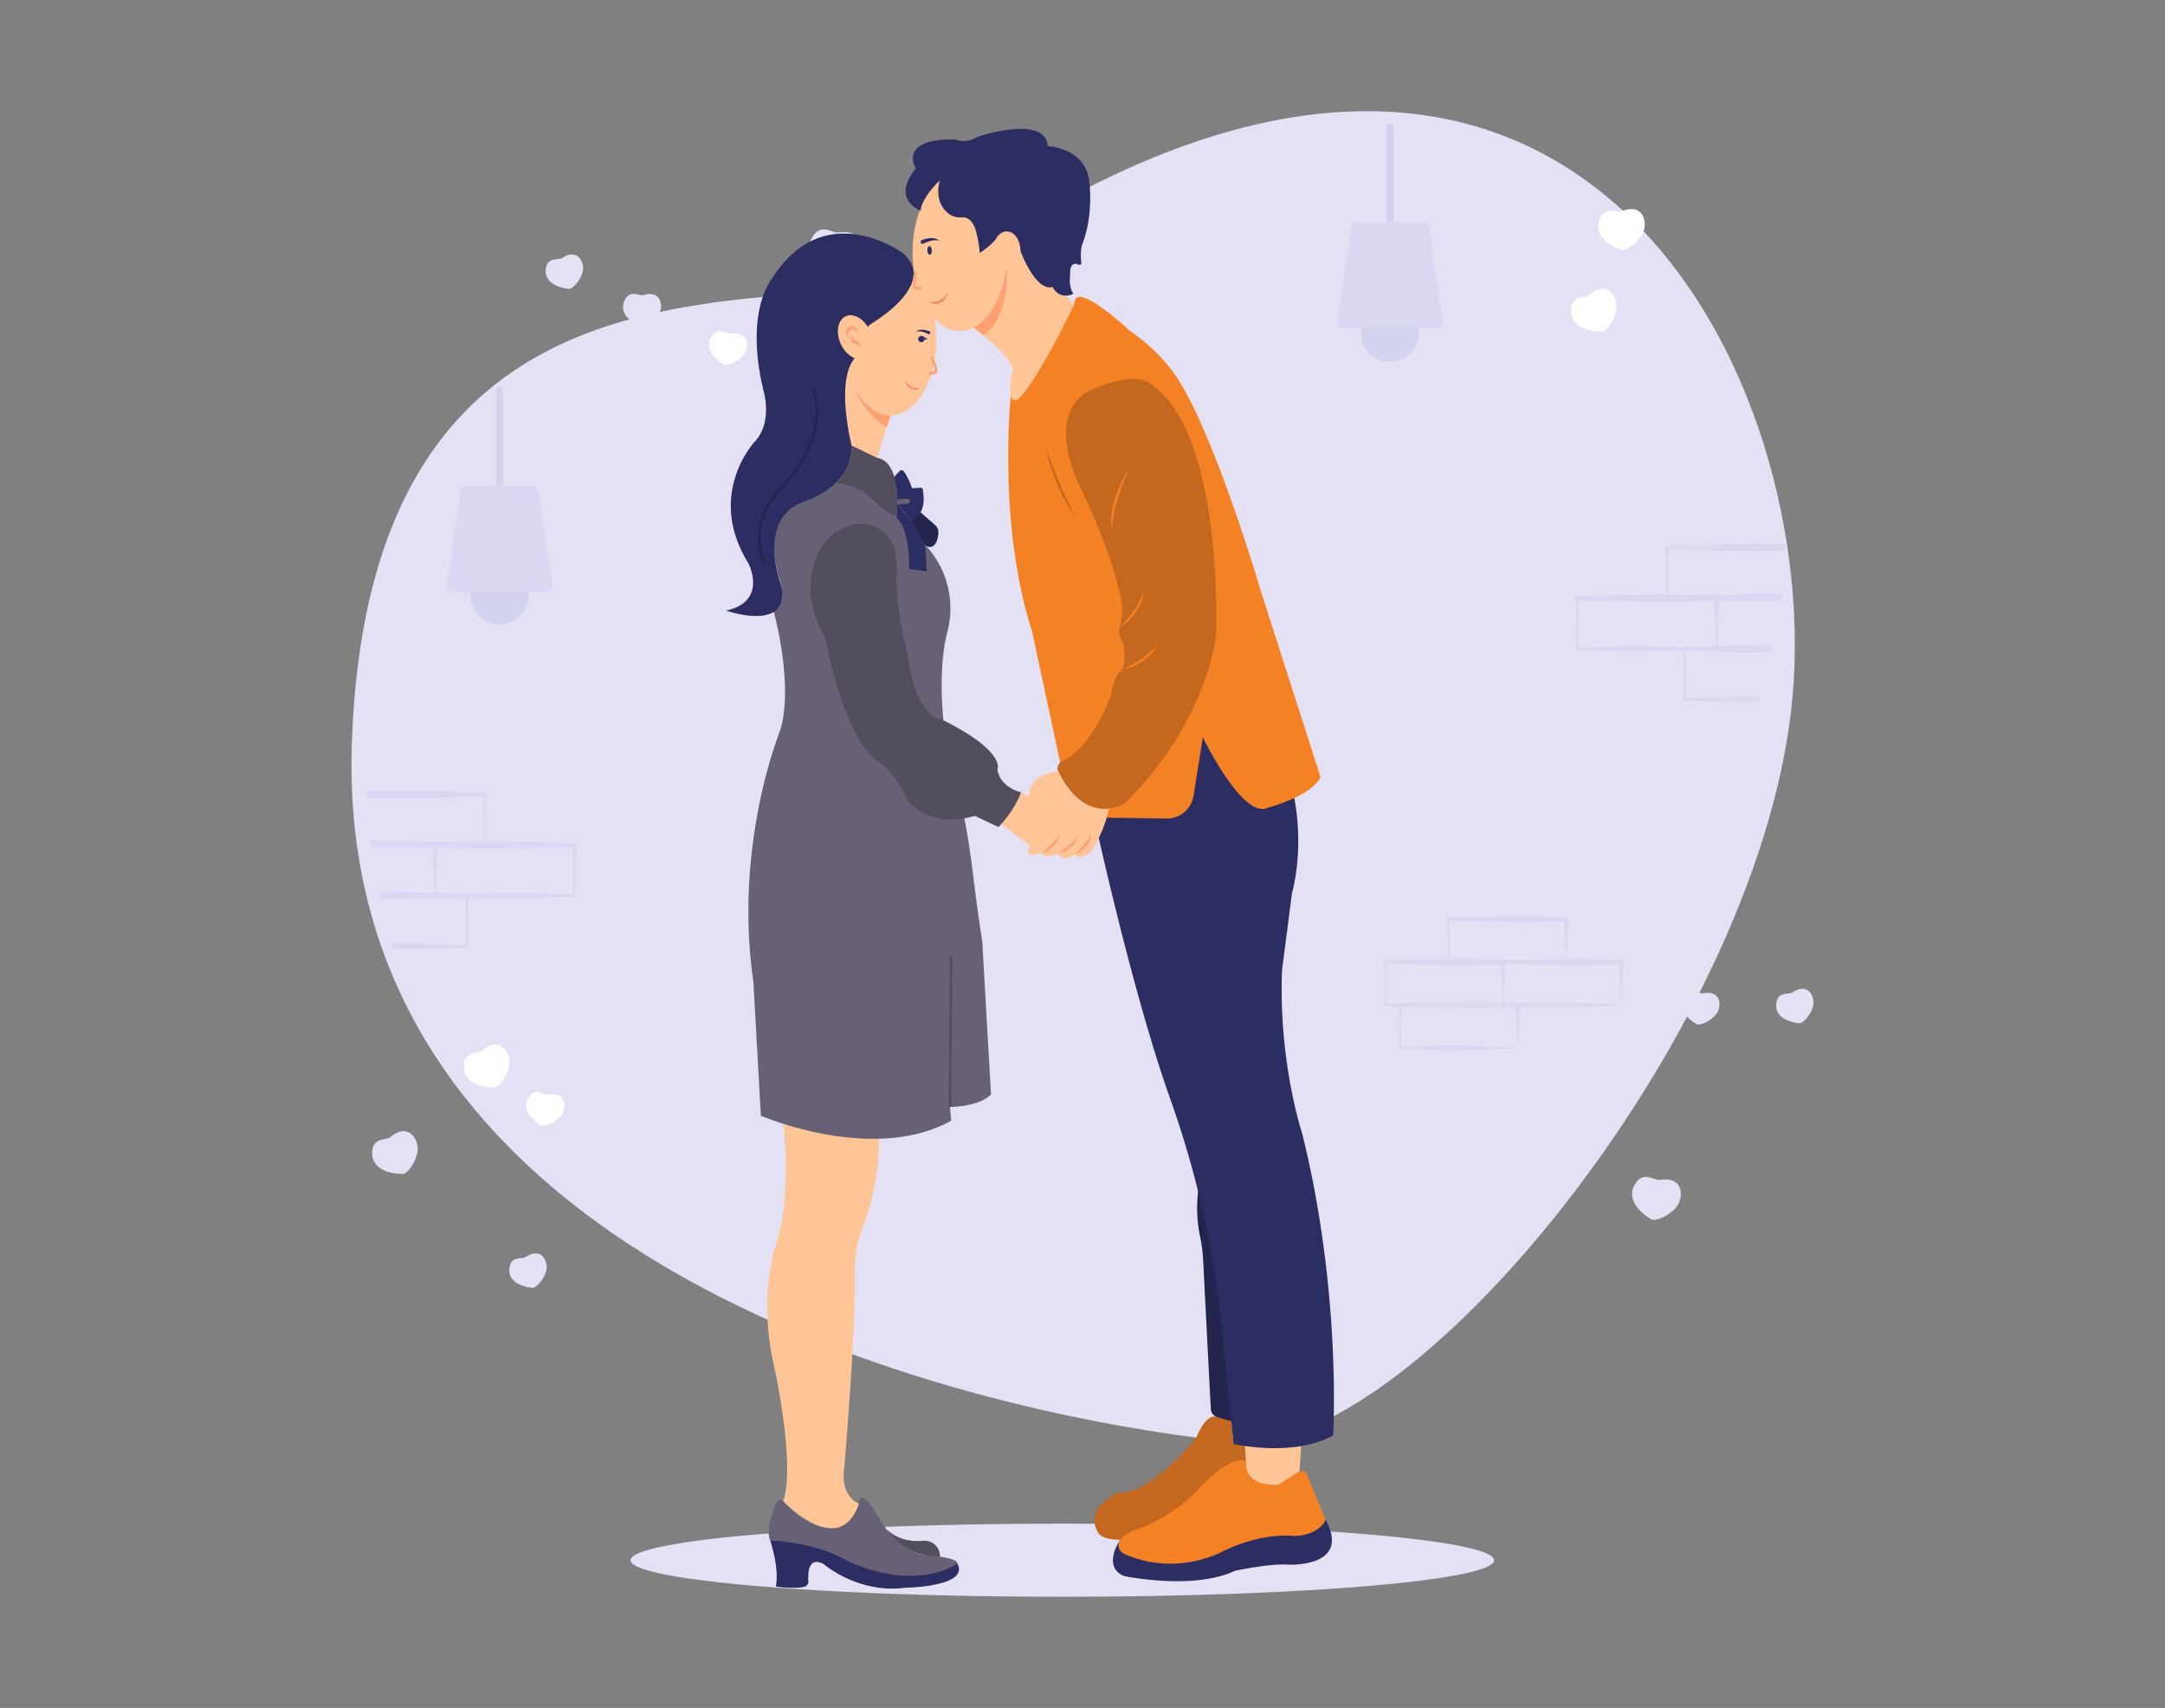 <svg id="a5810bc2-fc98-455a-8102-fb9aa8beec72" data-name="Layer 1" xmlns="http://www.w3.org/2000/svg" width="865.76" height="682.89" viewBox="0 0 865.76 682.89"><rect x="0" y="0" width="865.76" height="682.89" fill="#808080" stroke="none"/><path d="M385.25,104.79C338.14,136.85,148.3,72.3,140.7,297.3s284,272.7,353.1,279.23S701.09,416,716.28,283.88,627.9-60.33,385.25,104.79Z" fill="#e4e1f5"/><path d="M224.55,103.28c-1.22.83-6.13-.84-6.33,5s7.35,7.06,9.14,7.23,5.37-4.16,5.77-7.58S230.84,99,224.55,103.28Z" fill="#e4e1f5"/><path d="M257.05,118c-1.42.41-5.58-2.7-7.57,2.78s4.82,9,6.47,9.71,6.39-2.3,7.82-5.43S264.35,115.86,257.05,118Z" fill="#e4e1f5"/><path d="M210,502.7c-1.22.83-6.14-.84-6.34,5s7.36,7.07,9.15,7.23,5.37-4.15,5.76-7.58S216.3,498.42,210,502.7Z" fill="#e4e1f5"/><path d="M716.59,396.92c-1.22.83-6.13-.84-6.33,5s7.36,7.06,9.15,7.23,5.36-4.16,5.76-7.58S722.88,392.65,716.59,396.92Z" fill="#e4e1f5"/><path d="M680.73,397.16c-1.45.27-5.28-3.24-7.8,2s3.9,9.42,5.47,10.3,6.59-1.65,8.32-4.63S688.21,395.77,680.73,397.16Z" fill="#e4e1f5"/><path d="M517.61,532.63c-1.22.83-6.14-.84-6.33,5s7.35,7.07,9.14,7.23,5.37-4.15,5.77-7.57S523.9,528.35,517.61,532.63Z" fill="#fff"/><path d="M219,437.68c-1.46.21-5.13-3.46-7.88,1.68s3.49,9.59,5,10.53,6.65-1.37,8.51-4.27S226.53,436.61,219,437.68Z" fill="#fff"/><path d="M292.1,133.43c-1.46.21-5.14-3.46-7.89,1.68s3.49,9.59,5,10.53,6.66-1.37,8.52-4.27S299.62,132.36,292.1,133.43Z" fill="#fff"/><path d="M334.94,93c-1.95.34-7-4.43-10.5,2.58s5.07,12.71,7.16,13.91,8.87-2.1,11.25-6.06S345,91.28,334.94,93Z" fill="#e4e1f5"/><path d="M663.43,471.77c-1.86.32-6.7-4.23-10,2.45s4.83,12.13,6.83,13.27,8.45-2,10.72-5.78S673,470.11,663.43,471.77Z" fill="#e4e1f5"/><path d="M155.88,454.79c-1.38,1.18-7.62-.18-7,7s10,7.6,12.17,7.56,6-5.82,6-10.05S163,448.7,155.88,454.79Z" fill="#e4e1f5"/><path d="M192.57,420.19c-1.38,1.18-7.62-.18-7,7s10,7.61,12.17,7.56,6-5.82,6-10.05S199.65,414.1,192.57,420.19Z" fill="#fff"/><path d="M648.2,84.52c-1.68.69-7.16-2.58-8.88,4.38s7,10.37,9.16,11,7.51-3.63,8.85-7.65S656.85,81,648.2,84.52Z" fill="#fff"/><path d="M635.31,118c-1.37,1.19-7.61-.17-7,7s10,7.61,12.17,7.57,6-5.82,6-10.06S642.4,111.93,635.31,118Z" fill="#fff"/><ellipse cx="424.82" cy="623.82" rx="172.68" ry="14.62" fill="#e4e1f5"/><path d="M693.48,237.73l-7,.27h-.72c-4.43-.13-8.86-.24-13.27-.27-1.81,0-3.6,0-5.41-.05,0-2.88,0-5.78,0-8.67,0-3.11.18-6.23.28-9.34l6.23.24,7,.18,13.93.22c4.63.06,9.28.06,13.92,0l5.44-.08c0-.89-.06-1.78-.11-2.68l-5.33-.08c-4.64-.06-9.29-.06-13.92,0l-13.93.22-7,.18-7,.27h0a.74.74,0,0,0-.71.75c.11,3.38.26,6.75.3,10.13q.07,4.33,0,8.66-3.8,0-7.61.05l-13.92.22-7,.18-7,.27h-.06a.73.73,0,0,0-.7.75c.1,3.37.26,6.75.3,10.12s.05,6.76,0,10.14h0a.45.45,0,0,0,.45.45h0c4.66.1,9.37.37,14.11.52s9.5.22,14.2.13,9.37-.18,14-.36h0c.11,3.12.24,6.25.27,9.37q.09,5.07,0,10.14a.46.46,0,0,0,.45.46h0c4.67.09,9.37.37,14.11.52s9.5.22,14.2.13l1.32,0c.16-.72.32-1.43.49-2.16-.92,0-1.83,0-2.74-.05-4.58-.09-9.12-.09-13.64.13s-8.82.4-13.28.5c-.06-3.22-.06-6.43,0-9.65s.17-6.23.28-9.34l6.23.24,7,.18,13.93.22c2.16,0,4.34,0,6.51,0l.72-3c-2.77,0-5.52,0-8.28.17l-12.88.2-.74,0c0-1.89,0-3.79,0-5.69.06-1,.12-2,.17-3,.14-3,.31-6.13.41-9.25q3.74,0,7.45,0c3.48-.06,6.94-.15,10.38-.25l7.07.11c.15-.94.29-1.86.41-2.8l-12.4.2Zm-7.43,20.53-5.29.14-7,.27h0a.61.61,0,0,0-.24.06l-1.5-.06c-4.69-.18-9.3-.3-13.87-.36s-9.11-.08-13.65.14-8.81.39-13.27.49c-.06-3.22-.06-6.43,0-9.65s.17-6.23.27-9.34l6.24.23,7,.19,13.92.22c4.65.06,9.28.06,13.93,0q6.42-.08,12.84-.28c.1,2.87.26,5.76.41,8.71l.32,5.69C686.09,255.89,686.08,257.08,686.05,258.26Z" fill="#dad7f2"/><path d="M160.05,336.25l-12.4-.19c.13.94.26,1.86.41,2.8l7.07-.11c3.44.1,6.9.19,10.38.24q3.72.08,7.45,0c.1,3.12.27,6.21.42,9.25,0,1,.11,2,.16,3,0,1.9,0,3.8,0,5.68h-.74l-12.88-.21c-2.76-.11-5.51-.16-8.28-.16l.72,3.05c2.17,0,4.35,0,6.51-.05l13.93-.22,7-.18,6.23-.25c.1,3.12.23,6.23.27,9.35s0,6.43,0,9.65c-4.46-.1-8.89-.36-13.28-.5s-9.06-.22-13.64-.13c-.91,0-1.82,0-2.74.05.17.72.33,1.44.49,2.16l1.33,0c4.69.08,9.44.08,14.19-.14s9.45-.42,14.11-.51h0a.47.47,0,0,0,.46-.47c-.08-3.37-.08-6.75,0-10.13,0-3.12.16-6.25.27-9.37h0c4.6.18,9.27.29,14,.36s9.45.08,14.21-.13,9.44-.43,14.11-.52h0a.45.45,0,0,0,.45-.45h0c-.06-3.39-.06-6.76,0-10.14s.2-6.75.3-10.12a.72.72,0,0,0-.7-.75h0l-7-.27-7-.18-13.92-.22q-3.81,0-7.61-.05-.08-4.32,0-8.66c0-3.38.19-6.75.3-10.13a.73.73,0,0,0-.71-.75h-.05l-7-.27-7-.18L166,316.19c-4.63-.07-9.28-.07-13.92,0-1.77,0-3.55,0-5.33.08-.05.9-.09,1.79-.11,2.68l5.44.08c4.64.07,9.29.07,13.92,0l13.93-.22,7-.19,6.23-.23c.11,3.11.24,6.23.28,9.34,0,2.89,0,5.78,0,8.67-1.81,0-3.6,0-5.41,0-4.41,0-8.84.14-13.26.27H174l-7-.27Zm14.34,17.17.32-5.69c.15-3,.32-5.84.41-8.71,4.29.13,8.56.23,12.84.28q7,.09,13.93,0l13.92-.22,7-.19,6.24-.23c.1,3.11.23,6.23.27,9.34s.05,6.43,0,9.65c-4.45-.1-8.88-.36-13.27-.5s-9.06-.22-13.65-.13-9.18.18-13.87.36l-1.5.06a.61.61,0,0,0-.24-.06h-.05l-6.95-.27-5.3-.14C174.41,355.79,174.4,354.6,174.39,353.42Z" fill="#dad7f2"/><path d="M555.83,91.38A1.37,1.37,0,0,1,554.46,90V50.82a1.38,1.38,0,1,1,2.75,0V90A1.38,1.38,0,0,1,555.83,91.38Z" fill="#d4d3ef"/><path d="M626.41,384.74c-3.71.22-7.53.41-11.43.55s-7.84.25-11.82.31-8,.07-12-.11-8-.36-11.94-.44h0a.39.39,0,0,1-.39-.39h0c.06-2.86.06-5.72,0-8.58s-.17-5.71-.26-8.57a.63.63,0,0,1,.6-.64h0l5.89-.23,5.89-.15,11.79-.19q5.88-.07,11.78,0t11.78.25h0a.93.93,0,0,1,.9.95c-.07,3-.24,5.92-.38,8.81-.07,1.44-.16,2.87-.24,4.27Zm-.16-.17-.48-8.72c-.14-2.83-.32-5.6-.39-8.34l1,.95q-5.9.18-11.78.25t-11.78,0L591,368.53l-5.89-.15-5.89-.23.64-.64c-.09,2.86-.22,5.71-.25,8.57s-.05,5.72,0,8.58l-.4-.4c3.91-.08,7.78-.31,11.62-.44s7.67-.18,11.55-.11,7.78.16,11.75.31S622.11,384.35,626.25,384.57Z" fill="#dad7f2"/><path d="M648.36,401.89c-3.71.22-7.53.41-11.43.55s-7.84.25-11.82.31-8,.07-12-.12-8-.35-11.94-.43h0a.39.39,0,0,1-.38-.4h0q.09-4.28,0-8.57c0-2.86-.16-5.72-.25-8.57a.62.62,0,0,1,.59-.64h0l5.89-.23,5.89-.15,11.78-.19c3.93-.05,7.86-.06,11.79,0s7.85.13,11.78.26h.05a.93.93,0,0,1,.9,1c-.07,3-.25,5.92-.39,8.8-.06,1.45-.15,2.88-.24,4.28Zm-.16-.17-.48-8.72c-.14-2.83-.32-5.6-.39-8.34l.95.95q-5.89.18-11.78.25c-3.93.06-7.86.05-11.79,0l-11.78-.18-5.89-.16-5.89-.23.64-.63c-.09,2.85-.22,5.71-.26,8.57s0,5.72,0,8.57l-.4-.39c3.91-.08,7.78-.31,11.62-.44s7.67-.18,11.55-.11,7.77.15,11.74.3S644.06,401.5,648.2,401.72Z" fill="#dad7f2"/><path d="M607.13,419c-3.72.23-7.54.42-11.43.56s-7.85.25-11.83.31-8,.06-12-.12-8-.36-11.94-.43h0a.38.38,0,0,1-.38-.4h0q.08-4.29,0-8.57c0-2.86-.16-5.72-.25-8.58a.61.61,0,0,1,.59-.63h0l5.89-.23,5.9-.16,11.78-.18c3.93-.05,7.85-.06,11.78,0s7.86.13,11.78.25h.06a.91.91,0,0,1,.89.94c-.07,3-.24,5.92-.38,8.81-.07,1.45-.15,2.87-.24,4.27Zm-.17-.16-.48-8.73c-.14-2.83-.31-5.59-.38-8.34l.94.95c-3.92.12-7.85.22-11.78.26s-7.85.05-11.78,0l-11.78-.19-5.9-.15-5.89-.23.64-.64c-.09,2.86-.22,5.72-.25,8.58s0,5.71,0,8.57l-.4-.4c3.91-.07,7.78-.31,11.63-.43s7.67-.19,11.55-.12,7.77.16,11.74.31S602.82,418.64,607,418.87Z" fill="#dad7f2"/><path d="M601.23,401.89c-3.71.22-7.54.41-11.43.55s-7.85.25-11.82.31-8,.07-12-.12-8-.35-11.94-.43h0a.39.39,0,0,1-.38-.4h0q.09-4.28,0-8.57c0-2.86-.16-5.72-.25-8.57A.62.62,0,0,1,554,384h0l5.89-.23,5.89-.15,11.78-.19c3.93-.05,7.86-.06,11.79,0s7.85.13,11.78.26h.05a.93.93,0,0,1,.9,1c-.07,3-.25,5.92-.39,8.8-.06,1.45-.15,2.88-.24,4.28Zm-.16-.17-.49-8.72c-.13-2.83-.31-5.6-.38-8.34l.95.95q-5.89.18-11.78.25c-3.93.06-7.86.05-11.79,0l-11.78-.18-5.89-.16-5.89-.23.63-.63c-.09,2.85-.21,5.71-.25,8.57s0,5.72,0,8.57l-.4-.39c3.9-.08,7.78-.31,11.62-.44s7.67-.18,11.55-.11,7.77.15,11.74.3S596.93,401.5,601.07,401.72Z" fill="#dad7f2"/><path d="M574.76,131.24H536.9a2.25,2.25,0,0,1-2.25-2.25l5.63-37.86a2.26,2.26,0,0,1,2.26-2.25h26.59a2.25,2.25,0,0,1,2.25,2.25L577,129A2.25,2.25,0,0,1,574.76,131.24Z" fill="#dad7f2"/><path d="M544.31,131.24a11.64,11.64,0,1,0,23,0Z" fill="#d4d3ef"/><path d="M199.78,196.91a1.38,1.38,0,0,1-1.38-1.38V156.35a1.38,1.38,0,1,1,2.75,0v39.18A1.37,1.37,0,0,1,199.78,196.91Z" fill="#d4d3ef"/><path d="M218.71,236.77H180.85a2.26,2.26,0,0,1-2.26-2.25l5.64-37.86a2.26,2.26,0,0,1,2.25-2.26h26.59a2.26,2.26,0,0,1,2.26,2.26L221,234.52A2.25,2.25,0,0,1,218.71,236.77Z" fill="#dad7f2"/><path d="M188.26,236.77a11.45,11.45,0,0,0-.12,1.56,11.64,11.64,0,0,0,23.27,0,13.32,13.32,0,0,0-.11-1.56Z" fill="#d4d3ef"/><path d="M486.85,566.65s-4-2.71-8.49,8.24c0,0-18.41,22.88-30.85,21.88,0,0-14.42,5.48-8.45,15.92s64.67-10,64.67-10l-5.47-18.4-.5-6.47-4.48-.5-.83-9.28Z" fill="#f48225" data-secondary="true"/><path d="M486.85,566.65s-4-2.71-8.49,8.24c0,0-18.41,22.88-30.85,21.88,0,0-14.42,5.48-8.45,15.92s64.67-10,64.67-10l-5.47-18.4-.5-6.47-4.48-.5-.83-9.28Z" opacity="0.2"/><path d="M497.76,577.87l.5,6.47s-2,9.95,12.93,9.45l8.46-5.47,1-14.93Z" fill="#ffc596"/><path d="M448.3,615.13s-5.93,8-1.75,13a6.67,6.67,0,0,0,4,2.22c6,1.1,28.7,4.58,43.27-2.28,0,0,13.93-3,20.89-2.48,0,0,25.87,1.49,15.42-17.91Z" fill="#2c2e63"/><path d="M486.85,566.65l7.92,2.27L486.32,455.5s-11.25,16.19-6.36,39.17a53.73,53.73,0,0,1,1.13,8.46l3.1,60.18A3.67,3.67,0,0,0,486.85,566.65Z" fill="#2c2e63"/><path d="M486.85,566.65l7.92,2.27L486.32,455.5s-11.25,16.19-6.36,39.17a53.73,53.73,0,0,1,1.13,8.46l3.1,60.18A3.67,3.67,0,0,0,486.85,566.65Z" opacity="0.2"/><path d="M437.07,324.66S452.18,395,468,439.47a388.39,388.39,0,0,1,20.44,90.28l4.87,47.62s23.88,5.47,39.8-3.48c0,0,3.48-57.21-12.44-120.88,0,0-9.45-28.36-8-65.17l4-30.84s7-23.38-2.49-50.74l-15.42-30.84Z" fill="#2c2e63"/><path d="M400.18,329.2,412,338.26s8.47-6,7.3-16.91c0,0-6.9-2-11.11-4.64Z" fill="#ffc596"/><path d="M388.41,130.27s14.67,10.67,16.65,17.3c0,0-3.64,14.92,2.33,12.27,0,0,11.94-13.93,22.22-38.14l-3.32-3.31-6-16.25-12.27-1.83-6.72,8S399.35,124,388.41,130.27Z" fill="#ffc596"/><path d="M350.68,183.06l5.39-17s-12,.25-16.84-18.32c0,0-3.49,6.87,0,24.61,0,0,.67,2.91,1.17,5.73Z" fill="#ffc596"/><path d="M357.31,191l2.36-2.6a1.16,1.16,0,0,1,1.81.12,25.3,25.3,0,0,1,3.32,7.06l-6.46.34Z" fill="#2c2e63"/><path d="M313.2,449s4,29.85-3.48,50.24c0,0-6.47,20.9,0,47.76,0,0,8.46,38.3,3.48,53.23,0,0,22.88,23.87,30.35,1,0,0-7.47-2.49-6-13.93,0,0,4.7-53.23,4.23-78.13A48.83,48.83,0,0,1,345,490.7a100,100,0,0,0,6.49-35.7S337.58,456.49,313.2,449Z" fill="#ffc596"/><path d="M333.6,193.34s-4.51,4.6-13.2,7.77c0,0-18,4-7.53,34.34,0,0,1.33,6.31-3.48,9,0,0,8.29,29.85,2.48,47.92,0,0-18.57,45.27-10.61,100l3,53.72s44.77,19.4,76.11,2l-.5-5.47s11.44,0,16.42-5l-3.49-61.19s-2-12.52-4-29.24a288.18,288.18,0,0,0-8.2-41.38c-2.61-9.46-4.95-23.57-3.68-41.8l.3-2.55a70.77,70.77,0,0,1,1.74-9.25l.12-.5a36.89,36.89,0,0,0-10.19-34.91L358.47,206.6s-4.23-1.41-10-7C348.52,199.64,347.28,194.58,333.6,193.34Z" fill="#686175" data-primary="true"/><path d="M341.79,209.62c-7.61,1.54-16.73,7.35-18.14,26,0,0,.5,8.95,6.46,19.9,0,0,7,39.79,21.4,49.25,0,0,6.46,4,11.44,15.42,0,0,8.45,11.44,26.86,6l9.45,4.47s6.47-6.46,9-13.92c0,0-8-1.5-9.46-9,0,0,4-7-21.88-19.9,0,0-10.95-.49-13.93-25.86,0,0-5-18.41-4.48-32.84a39,39,0,0,0-.5-8.43A13.64,13.64,0,0,0,341.79,209.62Z" fill="#686175" data-primary="true"/><path d="M342.07,209.57c-5.76,1.09-12.46,4.59-16,14.28a33.35,33.35,0,0,0-.11,22.07,60.75,60.75,0,0,0,4.19,9.6s7,39.79,21.4,49.25c0,0,6.46,4,11.44,15.42,0,0,8.45,11.44,26.86,6l9.45,4.47s6.47-6.46,9-13.92c0,0-8-1.5-9.46-9,0,0,4-7-21.88-19.9,0,0-10.95-.49-13.93-25.86,0,0-5-18.41-4.48-32.84A39,39,0,0,0,358,221,13.74,13.74,0,0,0,342.07,209.57Z" opacity="0.2"/><line x1="379.86" y1="442.56" x2="380.36" y2="382.37" fill="none" stroke="#000" stroke-miterlimit="10" opacity="0.2"/><path d="M308,615.93s3.73,10.94,2.24,18.4c0,0,7,1.1,11.29.15a2.19,2.19,0,0,0,1.72-2.28c-.22-3.28,0-10.09,6.14-6.82,0,0,13.68,11.94,32.58,9.45,0,0,27.91-.37,20.17-10.76l-11.46,1.06s-37.06-8.21-37.81-8-14.92-3.23-14.92-3.23Z" fill="#2c2e63"/><path d="M354.74,611.45s4.34,5.48,14.34,4.62a6.28,6.28,0,0,1,4.93,1.68,6.54,6.54,0,0,1,1.87,4.89S361.21,622.64,354.74,611.45Z" fill="#686175" data-primary="true"/><path d="M354.74,611.45s4.34,5.48,14.34,4.62a6.28,6.28,0,0,1,4.93,1.68,6.54,6.54,0,0,1,1.87,4.89S361.21,622.64,354.74,611.45Z" opacity="0.2"/><path d="M369.91,218s3.72,2.85,5.11-3.07a8.5,8.5,0,0,0,.19-2.36h0A3.64,3.64,0,0,0,374,210l-5.93-5.2s-2.54,3.09-4,3.46Z" fill="#2c2e63"/><path d="M369.91,218s3.72,2.85,5.11-3.07a8.5,8.5,0,0,0,.19-2.36h0A3.64,3.64,0,0,0,374,210l-5.93-5.2s-2.54,3.09-4,3.46Z" opacity="0.2"/><path d="M353.33,110.43s-1.66,5.63-17.25,12.27" fill="none" stroke="#ed1c24" stroke-miterlimit="10"/><path d="M404.22,158.19s-5.46,50.73,8.47,94.18l11.94,55.71s6,19.9,22.22,18.91l19.64.28a10.57,10.57,0,0,0,10.08-6.69,19.68,19.68,0,0,0,1.12-4.87L481,294.82s15.92,32.83,25.87,28.19c0,0,17.57-4.65,21.22-12.27l-23.54-73.3S486,174.1,470.4,150.55a71.06,71.06,0,0,0-18.57-18.24s-22.56-21.22-22.22-10.61c0,0-15.27,31.73-22.57,38C407,159.73,404.82,161,404.22,158.19Z" fill="#f48225" data-secondary="true"/><path d="M434.58,156.86s-15.92,7.29-3.65,35.81c0,0,13,25.28,17.34,46.94a22.61,22.61,0,0,1-.55,11.23c-.45,1.45-.39,3.59,1.45,6.5,0,0,1.33,6.64-.33,10.28,0,0-3.32,1.66-4.64,10.62,0,0-7.23,20.53-19.53,26.22a3,3,0,0,0-1.47,3.94c2.94,6.32,11.29,19.94,26.3,13,0,0,28.64-25.52,36.16-63.6a42,42,0,0,0,.74-7.51c.22-16.28-.63-80.29-26.61-97C459.79,153.21,453.15,147.57,434.58,156.86Z" fill="#f48225" data-secondary="true"/><path d="M434.58,156.86s-15.92,7.29-3.65,35.81c0,0,13,25.28,17.34,46.94a22.61,22.61,0,0,1-.55,11.23c-.45,1.45-.39,3.59,1.45,6.5,0,0,1.33,6.64-.33,10.28,0,0-3.32,1.66-4.64,10.62,0,0-7.23,20.53-19.53,26.22a3,3,0,0,0-1.47,3.94c2.94,6.32,11.29,19.94,26.3,13,0,0,28.64-25.52,36.16-63.6a42,42,0,0,0,.74-7.51c.22-16.28-.63-80.29-26.61-97C459.79,153.21,453.15,147.57,434.58,156.86Z" opacity="0.2"/><path d="M451.16,188c-.4,1-.82,2-1.2,3s-.8,2-1.17,3c-.74,2-1.46,4-2.06,6a42.73,42.73,0,0,0-1.48,6.18,12,12,0,0,0-.2,1.57,14.12,14.12,0,0,0-.09,1.59c0,.52,0,1.06,0,1.59s.15,1.05.21,1.59a14.28,14.28,0,0,1-.7-6.43,27.29,27.29,0,0,1,.46-3.23c.25-1,.5-2.11.82-3.15a46.53,46.53,0,0,1,2.31-6A44.43,44.43,0,0,1,451.16,188Z" fill="#f48225" data-secondary="true"/><path d="M457.13,236.45a11.15,11.15,0,0,1-.84,4.37,18.94,18.94,0,0,1-2.12,3.94,23,23,0,0,1-2.93,3.37c-.54.52-1.12,1-1.69,1.45s-1.2.87-1.83,1.26c.49-.57,1-1.08,1.5-1.62l1.45-1.63c.45-.57,1-1.09,1.38-1.67s.89-1.14,1.3-1.73a30,30,0,0,0,2.23-3.68A18.92,18.92,0,0,0,457.13,236.45Z" fill="#f48225" data-secondary="true"/><path d="M463.1,258a22,22,0,0,1-6.14,6.28,21.16,21.16,0,0,1-3.87,2.14,16.71,16.71,0,0,1-4.25,1.19c1.34-.6,2.66-1.18,3.91-1.89a40.28,40.28,0,0,0,3.65-2.26c1.18-.81,2.31-1.69,3.43-2.6S462,259,463.1,258Z" fill="#f48225" data-secondary="true"/><g opacity="0.2"><path d="M418.33,179.74l2.74,6.9c.92,2.29,1.83,4.59,2.79,6.86s1.95,4.52,3,6.74a35.31,35.31,0,0,0,3.73,6.36c-.43-.44-.88-.88-1.29-1.35l-1.15-1.47c-.69-1-1.37-2.09-2-3.18a64.85,64.85,0,0,1-3.24-6.72c-.95-2.29-1.83-4.61-2.59-7S418.87,182.16,418.33,179.74Z"/></g><path d="M423.2,308.4s-11.83.68-11.83,10.3l8,2.65S421,329,412,338.26c0,0-3.65,5.64,4.64,2.65,0,0,.33,3,6.64.34,0,0,1.32,4.31,6.3.33,0,0,1.34,2,4.58.34a8.35,8.35,0,0,0,3.37-3.32,56.09,56.09,0,0,0,6-15.26S431.51,326,423.2,308.4Z" fill="#ffc596"/><path d="M424,333.62a9.58,9.58,0,0,1-1.08,2.45,12.93,12.93,0,0,1-1.63,2.13,8.87,8.87,0,0,1-4.59,2.71c.71-.55,1.4-1.06,2-1.63s1.26-1.14,1.84-1.77C421.72,336.29,422.8,335,424,333.62Z" fill="#ffa072"/><path d="M423.3,341.25c1.39-1.14,2.8-2.13,4.12-3.24a23.51,23.51,0,0,0,1.89-1.71,13,13,0,0,0,1.62-2,5.5,5.5,0,0,1-1,2.52,10,10,0,0,1-1.86,2,12.64,12.64,0,0,1-2.24,1.49A10.48,10.48,0,0,1,423.3,341.25Z" fill="#ffa072"/><path d="M429.61,341.58c.7-.59,1.34-1.19,2-1.81s1.22-1.26,1.78-1.93,1.11-1.34,1.63-2,1-1.44,1.59-2.17a9.83,9.83,0,0,1-.93,2.58,11.73,11.73,0,0,1-1.53,2.29,11.3,11.3,0,0,1-2,1.87A7.66,7.66,0,0,1,429.61,341.58Z" fill="#ffa072"/><path d="M313.2,600.26s-2.49-3-4.23,4.72c0,0-2.73,6.47-1,10.95,0,0,15.92.49,28.1,6.71,0,0,25.07,14.46,46,3.05a.93.93,0,0,0,0-1.62c-1.33-.77-4.48-1.75-12-2.18,0,0-10-1.24-17.66-13.43,0,0-8.46-15.42-8.95-7.21,0,0-3.24,12.19-13.93,9.45C329.62,610.7,321.66,610,313.2,600.26Z" fill="#686175" data-primary="true"/><path d="M358.44,207.06s5.17,2.86,5.17,20.43l7,1-.52-8.65a9.3,9.3,0,0,0-1.33-4.26l-4.45-7.32L358.64,201Z" fill="#2c2e63"/><path d="M358.54,195.59l9.58-.57a.9.9,0,0,1,.92.78c.31,2.39,1.61,9.61-4.77,12.46L358.64,201Z" fill="#2c2e63"/><path d="M358.54,201.68l0-2.05,4.31-.26a1,1,0,0,1,1.06.93h0a1,1,0,0,1-.93,1.07Z" fill="#686175" data-primary="true"/><path d="M354.5,170.94l1.57-4.88s-13.37-9.45-15.19-21.56C340.88,144.5,337.65,159.43,354.5,170.94Z" fill="#ffa072"/><ellipse cx="356.07" cy="135.89" rx="18.41" ry="30.18" fill="#ffc596"/><path d="M348.75,129.24c6.76-4.23,24.77-17.18,12.21-28.1,0,0-31.18-22.88-52.07,10,0,0-11.28,12.6-3.65,44.77,0,0,4,12.6-3.31,20.56,0,0-19.9,20.9-2.66,48.75,0,0,8,15.26-8.95,18.91,0,0,24.54,8.62,22.55-8.63,0,0-9-21.86,3.22-32a14.52,14.52,0,0,1,4.31-2.37c5.17-1.86,21.59-8.54,20-23.69,0,0-6.31-24.88,1.32-34.16l3.62-9.81A8.36,8.36,0,0,1,348.75,129.24Z" fill="#2c2e63"/><ellipse cx="342.01" cy="134.86" rx="6.39" ry="9.21" transform="translate(-25.15 153.57) rotate(-24.44)" fill="#ffc596"/><path d="M325.14,155.53s6.06,12.66-5.79,30.92a56.52,56.52,0,0,1-6.94,8.58c-4,4.17-13.07,15.7-6.5,30.14" fill="none" stroke="#000" stroke-miterlimit="10" opacity="0.2"/><path d="M393.25,134.1l-4.84-3.83s13.52-27.85,13.52-28.46S406.17,124.42,393.25,134.1Z" fill="#ffa072"/><ellipse cx="383.84" cy="100.81" rx="18.9" ry="31.51" fill="#ffc596"/><path d="M421,114.74c-7,2-12.93-14.43-12.93-14.43l-9.95-4.48a34.2,34.2,0,0,1-6.3,5.31,56.39,56.39,0,0,0-1.33-8c-1.41-5.43-3.92-6.35-5.67-6.23A7.93,7.93,0,0,1,379,85.18C373,80,375.88,72,375.88,72c-8.62,8.62-7.63,12.27-7.63,12.27s-12.27-4.31-2-16.92c0,0-7.62-11.94,15.59-11.6,0,0,4,2,8.95-1,0,0,27.2-9.28,28.19,3.65,0,0,14.93.66,16.59,13.93,0,0,2,13.6-3,25.87a22.65,22.65,0,0,0-.16,6.8.75.75,0,0,1-1.05.82c-1.54-.71-3.64-.79-3.43,4.32,0,0-.67,4.64,1.32,7.29a6.17,6.17,0,0,1-5.3.33A6,6,0,0,1,421,114.74Z" fill="#2c2e63"/><ellipse cx="402.58" cy="100.31" rx="5.47" ry="7.79" fill="#ffc596"/><path d="M498.26,584.34s-5-4-19.41,11.44c0,0-8,9.45-23.38,15.42,0,0-4.55,1.2-7.17,3.93a3.82,3.82,0,0,0,1.15,6.09c5.9,2.74,20.17,7.46,37.86-.07,0,0,14.92-8.46,30.35-7,0,0,9.45,0,12.43-6.46l-8-19.4h-2.48l-8.46,5.47S497.26,594.78,498.26,584.34Z" fill="#f48225" data-secondary="true"/><path d="M358.47,206.6s2.65-22-7.79-23.54l-10.28-5s1.53,7.82-6.53,15.37c0,0,9.64.19,14.65,6.19C348.52,199.64,353.83,205.11,358.47,206.6Z" fill="#686175" data-primary="true"/><path d="M358.47,206.6s2.65-22-7.79-23.54l-10.28-5s1.53,7.82-6.53,15.37c0,0,9.64.19,14.65,6.19C348.52,199.64,353.83,205.11,358.47,206.6Z" opacity="0.2"/><path d="M372.43,142.54l1.84,4.71a1.36,1.36,0,0,1-1,1.82l-1.79.38" fill="none" stroke="#ffa072" stroke-miterlimit="10"/><path d="M367.77,136.58a1.25,1.25,0,0,0,1.74-.34,1.23,1.23,0,0,0,.21-.66c1,.35,1.23-.22,1.23-.22-.26.17-1.27-.5-1.68-.78h0l-.12-.09h0l-.05,0a1.25,1.25,0,0,0-1.32,2.13Z" fill="#2c2e63"/><path d="M372,133.24h0a.58.58,0,0,1-.8.31c-1-.52-3.23-1.46-4.83-.93,0,0,1.34-1.68,5.3-.14A.59.59,0,0,1,372,133.24Z" fill="#2c2e63"/><path d="M362.16,152.42a4,4,0,0,0,2.74,3.25,2.49,2.49,0,0,0,3-.84S364.88,156.52,362.16,152.42Z" fill="#f88968"/><path d="M341.29,134.14a1.76,1.76,0,0,0,0,1.3,1.26,1.26,0,0,0,.68.68,5.88,5.88,0,0,1,1.36.76,1.8,1.8,0,0,1,.51.79.86.86,0,0,1-.16.87.88.88,0,0,0-.36-.57,2,2,0,0,0-.53-.29,9.24,9.24,0,0,1-1.38-.48,2,2,0,0,1-.77-.65,1.79,1.79,0,0,1-.3-1A1.45,1.45,0,0,1,341.29,134.14Z" fill="#ffa072"/><path d="M339.51,135.14a2.6,2.6,0,0,1,.08-4.36,2.25,2.25,0,0,1,1.37-.37,1.72,1.72,0,0,1,1.31.68,2.44,2.44,0,0,1,.45,1.2,10.7,10.7,0,0,1,0,1.13c-.48-.61-.72-1.37-1.17-1.67a.8.8,0,0,0-.63-.18,1.54,1.54,0,0,0-.7.24,2.09,2.09,0,0,0-.92,1.33A3.83,3.83,0,0,0,339.51,135.14Z" fill="#ffa072"/><path d="M366.26,109l-.85,4.7a1.29,1.29,0,0,0,1.25,1.52l1.73,0" fill="none" stroke="#ffa072" stroke-miterlimit="10"/><path d="M368.22,97h0a.75.75,0,0,0,1,.41c1.36-.66,4.27-1.85,6.36-1.13,0,0-1.73-2.24-6.95-.28A.77.77,0,0,0,368.22,97Z" fill="#2c2e63"/><path d="M379,116.84a5.22,5.22,0,0,1-3.43,4.42,3.24,3.24,0,0,1-3.91-.94S375.67,122.37,379,116.84Z" fill="#f88968"/><ellipse cx="371.73" cy="100.11" rx="0.9" ry="1.72" transform="translate(-3.68 14.83) rotate(-2.27)" fill="#2c2e63"/></svg>